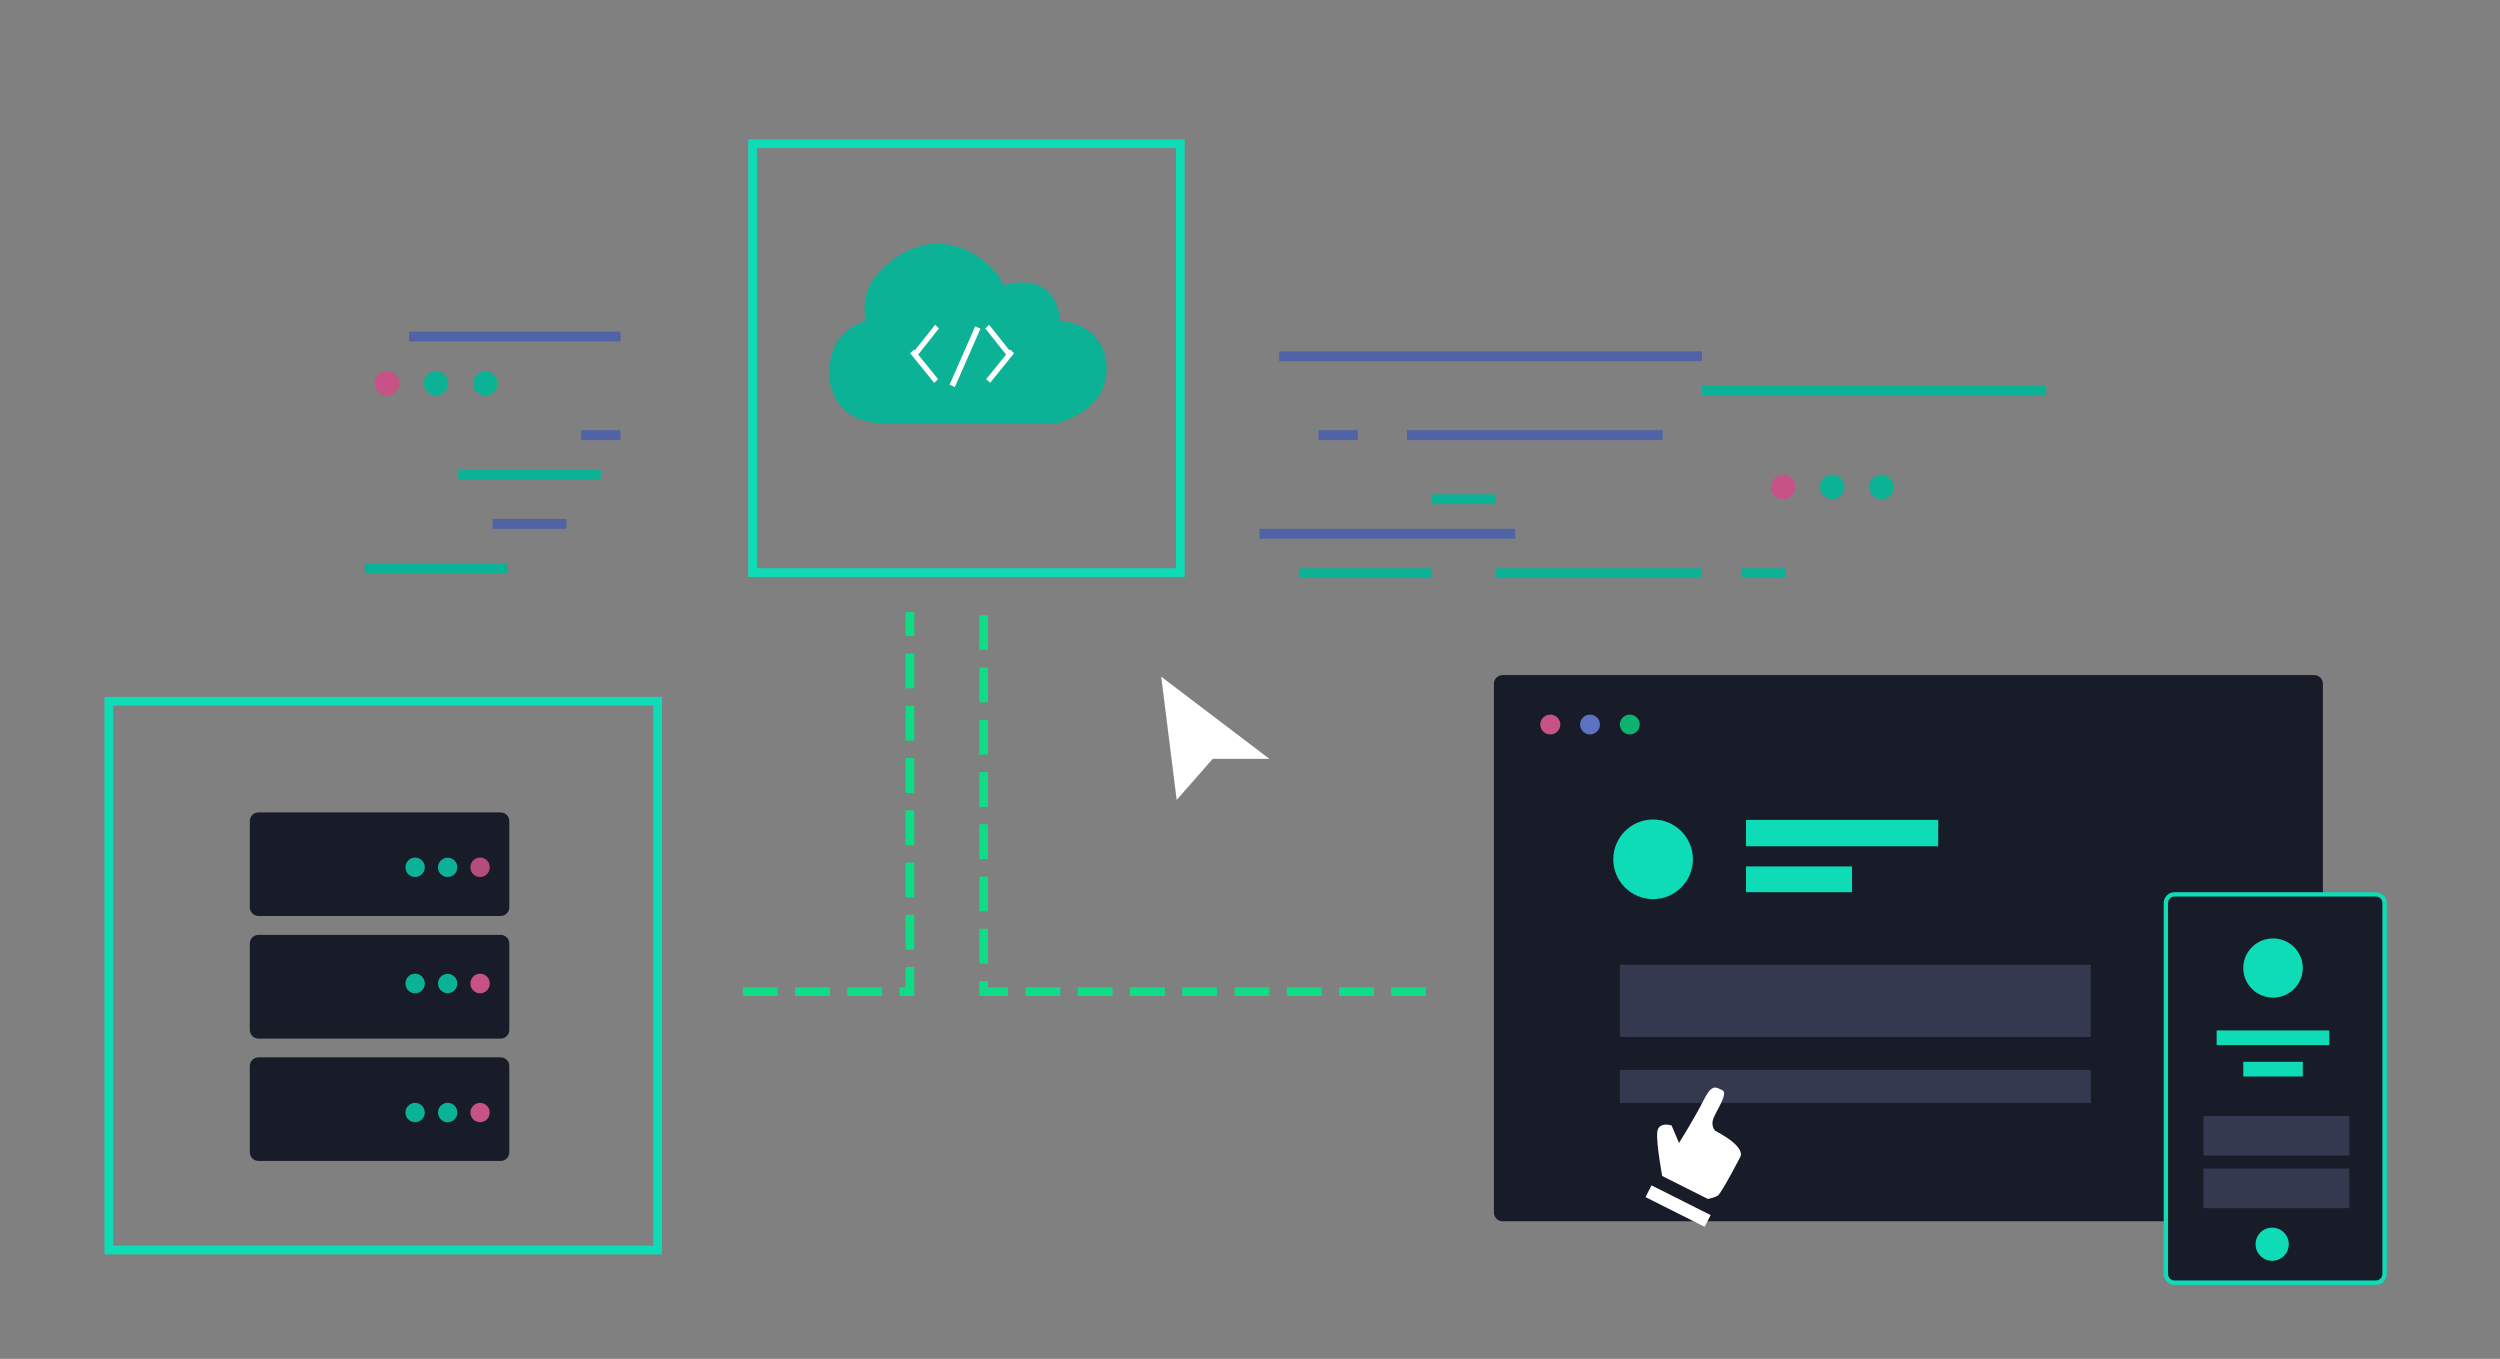 <?xml-stylesheet type="text/css" href="style.css"?>
<svg xmlns="http://www.w3.org/2000/svg" xmlns:xlink="http://www.w3.org/1999/xlink" preserveAspectRatio="xMidYMid" width="574" height="312" viewBox="0 0 574 312">
  <rect x="0" y="0" width="574" height="312" fill="#808080" stroke="none"/>
  <defs>
    <style>
.cls-1,
.cls-16 {
    stroke: #0edc87;
}

.cls-1,
.cls-14,
.cls-16,
.cls-8,
.cls-9 {
    stroke-width: 2px;
}

.cls-1 {
    stroke-dasharray: 8, 4;
}

.cls-1,
.cls-14,
.cls-16,
.cls-28,
.cls-29,
.cls-30,
.cls-8,
.cls-9 {
    fill: none;
}

.cls-1,
.cls-10,
.cls-11,
.cls-12,
.cls-13,
.cls-18,
.cls-2,
.cls-22,
.cls-24,
.cls-25,
.cls-29,
.cls-3,
.cls-32,
.cls-33,
.cls-34,
.cls-4,
.cls-7,
.cls-8 {
    fill-rule: evenodd;
}

.cls-2,
.cls-6 {
    fill: #0cb296;
}

.cls-3 {
    fill: #4f63a6;
}

.cls-4 {
    fill: #fff;
}

.cls-10,
.cls-5 {
    fill: #c75285;
}

.cls-34,
.cls-7 {
    fill: #181b28;
}

.cls-34,
.cls-8,
.cls-9 {
    stroke: #0edcb7;
}

.cls-11 {
    fill: #5c73c1;
}

.cls-12,
.cls-26 {
    fill: #0cb26f;
}

.cls-13 {
    fill: #b54d7c;
}

.cls-14,
.cls-30 {
    stroke: #0edcb8;
}

.cls-15,
.cls-25 {
    fill: #0a0c15;
}

.cls-17,
.cls-24 {
    fill: #0edcb8;
}

.cls-18 {
    fill: #0edc87;
}

.cls-19 {
    fill: #11131e;
}

.cls-20 {
    fill: #273257;
}

.cls-21 {
    fill: #6179cc;
}

.cls-22 {
    fill: #0ed4b2;
}

.cls-23 {
    fill: #3cf0a6;
}

.cls-27 {
    fill: #fff568;
    opacity: 0.68;
}

.cls-28,
.cls-29 {
    stroke: #6179cc;
}

.cls-28,
.cls-29,
.cls-30,
.cls-34 {
    stroke-width: 1px;
}

.cls-31,
.cls-33 {
    fill: #0edcb7;
}

.cls-32 {
    fill: #34394f;
}

.blink-1 .bl1 {
    animation: bl1 3s infinite;
}

@keyframes bl1 {
    33.33% {
        fill: #b54d7c;
    }
    66.33% {
        fill: #0cb296;
    }
    100% {
        fill: #0cb296;
    }
}

.blink-1 .bl2 {
    animation: bl2 3s infinite;
}

@keyframes bl2 {
    33.33% {
        fill: #0cb296;
    }
    66.33% {

        fill: #b54d7c;
    }
    100% {
        fill: #0cb296;
    }
}

.blink-1 .bl3 {
    animation: bl3 3s infinite;
}

@keyframes bl3 {
    33.33% {
        fill: #0cb296;
    }
    66.33% {

         fill: #0cb296;
    }
    100% {
       
        fill: #b54d7c;
    }
}


.blink-2 .bl1 {
    animation: bl1 3s infinite;
}

@keyframes bl1 {
    33.33% {
        fill: #b54d7c;
    }
    66.33% {
        fill: #0cb296;
    }
    100% {
        fill: #0cb296;
    }
}

.blink-2 .bl2 {
    animation: bl2 3s infinite;
}

@keyframes bl2 {
    33.33% {
        fill: #0cb296;
    }
    66.33% {

        fill: #b54d7c;
    }
    100% {
        fill: #0cb296;
    }
}

.blink-2 .bl3 {
    animation: bl3 3s infinite;
}

@keyframes bl3 {
    33.33% {
        fill: #0cb296;
    }
    66.33% {

         fill: #0cb296;
    }
    100% {
       
        fill: #b54d7c;
    }
}
.blink-3 .bl1 {
    animation: bl1 3s infinite;
}

@keyframes bl1 {
    33.33% {
        fill: #b54d7c;
    }
    66.33% {
        fill: #0cb296;
    }
    100% {
        fill: #0cb296;
    }
}

.blink-3 .bl2 {
    animation: bl2 3s infinite;
}

@keyframes bl2 {
    33.33% {
        fill: #0cb296;
    }
    66.33% {

        fill: #b54d7c;
    }
    100% {
        fill: #0cb296;
    }
}

.blink-3 .bl3 {
    animation: bl3 3s infinite;
}

@keyframes bl3 {
    33.33% {
        fill: #0cb296;
    }
    66.33% {

         fill: #0cb296;
    }
    100% {
       
        fill: #b54d7c;
    }
}
.gutter{
  fill: #181b28;
  transform: translateY(-52px) translateX(-80px) scaleX(1.2) ;
  z-index: 3;

}
.feed{
  animation: feed 4s ease infinite;
  z-index: 1;
}
@keyframes feed{
  0%{
     transform: translateY(0px);
  }
  20%{
    transform: translateY(-25px);
  }
  
  40%{
    transform: translateY(-10px);
  }
  60%{
     transform: translateY(-25px);
  }
  100%{
     transform: translateY(0px);
  }

}
.profile{
  animation: profile 4s infinite;
}
@keyframes profile{
  0%{
     
     opacity: 1;
  }
  20%{
   opacity: 0;
  }
  
  40%{
    opacity: 0.8;
  }
  60%{
    opacity: 0;
  }
  100%{
    opacity: 1;
  }

}
.f1{
  animation: f1 4s infinite;
 
}
@keyframes f1{
  0%{
     
     opacity: 0;
      transform: translateY(10px);
  }
  20%{
   opacity: 1;
    transform: translateY(-10px);
  }
  
  40%{
    opacity: 0.2;
    transform: translateY(6px);
  }
  60%{
    opacity: 1;
    transform: translateY(-10px);
  }
  100%{
    opacity: 0;
    transform: translateY(10px);
  }

}


.m-feed{
  animation: m-feed 6s ease infinite;
  z-index: 1;
}
@keyframes m-feed{
  0%{
     transform: translateY(0px);
  }
  20%{
    transform: translateY(-7px);
  }
  
  40%{
    transform: translateY(-1px);
  }
  60%{
     transform: translateY(-5px);
  }
  100%{
     transform: translateY(0px);
  }

}
.pointer1{
  animation:pointer1 ease 4s infinite;
  transform: translateX(-20px);
}
@keyframes pointer1{
  0%{
   transform: translateX(-30px) translateY(0px);
  }
  20%{
    transform: translateX(-30px) translateY(-70px);
  }
  40%{
    transform: translateX(-30px) translateY(-10px);
  }
  60%{
     transform: translateX(-30px) translateY(-50px);
  }
  100%{
     transform: translateX(-30px) translateY(0);
  }
}


.line-1{
  animation: line-1 infinite 2s;
}
@keyframes line-1{
  0%{
    transform: scaleX(1);
    transform-origin: 0% 0px;
    opacity: 0;
  }
  50%{
    transform: scaleX(0.2);
    transform-origin: 100% 0px;
    opacity: 1;
  }
  70%{
     transform: scaleX(0);
    transform-origin: 100% 0px;
    opacity: 0.2;
  }
  100%{
    transform: scaleX(1);
    transform-origin: 0% 0px;
    opacity: 0;
  }
}
.line-2{
  animation: line-2 infinite 2.5s;
}
@keyframes line-2{
  0%{
    transform: scaleX(1);
    transform-origin: 0% 0px;
    opacity: 0;
  }
  50%{
    transform: scaleX(0.2);
    transform-origin: 100% 0px;
    opacity: 1;
  }
  70%{
     transform: scaleX(0);
    transform-origin: 100% 0px;
    opacity: 0.2;
  }
  100%{
    transform: scaleX(1);
    transform-origin: 0% 0px;
    opacity: 0;
  }
}
.line-3{
  animation: line-3 infinite 1.75s;
}
@keyframes line-3{
  0%{
    transform: scaleX(1);
    transform-origin: 0% 0px;
    opacity: 0;
  }
  50%{
    transform: scaleX(0.2);
    transform-origin: 100% 0px;
    opacity: 1;
  }
  70%{
     transform: scaleX(0);
    transform-origin: 100% 0px;
    opacity: 0.2;
  }
  100%{
    transform: scaleX(1);
    transform-origin: 0% 0px;
    opacity: 0;
  }
}
.cleft{
  animation:cleft 4s infinite;
}
@keyframes cleft{
  0%{
    opacity: 0;
    transform:translateX(-5px);
  }
  20%{
    opacity: 1;
    transform:translateX(0px);
  }
  80%{
    opacity: 1;
    transform:translateX(0px);
  }
  100%{
    opacity: 0;
  }
}
.cright{
  animation:cright 4s infinite;
}
@keyframes cright{
  0%{
    opacity: 0;
    transform:translateX(5px);
  }
  20%{
    opacity: 1;
    transform:translateX(0px);
  }
  80%{
    opacity: 1;
    transform:translateX(0px);
  }
  100%{
    opacity: 0;
  }
}
.sline{
  animation: sline 4s infinite ease;
}

@keyframes sline{
  0%{
    opacity: 0;
  }
  90%{
    opacity: 1;
  }
  100%{
    opacity: 0;
  }
}

.mouse{
  animation: mouse 7s ease infinite;
}
@keyframes mouse{
  0%{
    transform: translateY(80px) translateX(-90px);
  }
  15%{
    transform: translateY(80px) translateX(-65px);
  }
  30%{
    transform:translateY(-13px) translateX(-65px);
  }
  45%{
    transform:translateY(-13px) translateX(-35px)
  }
  60%{
    transform: translateY(77px) translateX(-36px)
  }
  75%{
      transform: translateY(77px) translateX(55px);
  }
  100%{
      transform: translateY(80px) translateX(-90px);
  }
}
    </style>
  </defs>
    <path d="M170.547,227.673 L208.924,227.673 L208.924,140.523 " class="cls-1"/>
    <path d="M390.779,88.591 L469.791,88.591 L469.791,90.855 L390.779,90.855 L390.779,88.591 Z" class="cls-2 line-2"/>
    <path d="M293.708,80.668 L390.779,80.668 L390.779,82.932 L293.708,82.932 L293.708,80.668 Z" class="cls-3 line-1"/>
    <path d="M289.193,121.414 L347.887,121.414 L347.887,123.677 L289.193,123.677 L289.193,121.414 Z" class="cls-3 line-2"/>
    <path d="M323.055,98.777 L381.749,98.777 L381.749,101.041 L323.055,101.041 L323.055,98.777 Z" class="cls-3 line-3"/>
    <path d="M302.738,98.777 L311.768,98.777 L311.768,101.041 L302.738,101.041 L302.738,98.777 Z" class="cls-3 line-3"/>
    <path d="M133.428,98.777 L142.457,98.777 L142.457,101.041 L133.428,101.041 L133.428,98.777 Z" class="cls-3 line-1"/>
    <path d="M93.922,76.141 L142.457,76.141 L142.457,78.405 L93.922,78.405 L93.922,76.141 Z" class="cls-3 line-3"/>
    <path d="M83.763,129.336 L116.497,129.336 L116.497,131.600 L83.763,131.600 L83.763,129.336 Z" class="cls-2 line-1"/>
    <path d="M105.209,107.832 L137.943,107.832 L137.943,110.095 L105.209,110.095 L105.209,107.832 Z" class="cls-2 line-1"/>
    <path d="M113.110,119.150 L130.041,119.150 L130.041,121.414 L113.110,121.414 L113.110,119.150 Z" class="cls-3 line-2"/>
    <path d="M328.699,113.491 L343.372,113.491 L343.372,115.755 L328.699,115.755 L328.699,113.491 Z" class="cls-2 line-2"/>
    <path d="M298.223,130.468 L328.699,130.468 L328.699,132.732 L298.223,132.732 L298.223,130.468 Z" class="cls-2 line-2"/>
    <path d="M343.372,130.468 L390.779,130.468 L390.779,132.732 L343.372,132.732 L343.372,130.468 Z" class="cls-2 line-1"/>
    <path d="M399.809,130.468 L409.968,130.468 L409.968,132.732 L399.809,132.732 L399.809,130.468 Z" class="cls-2 line-1"/>
    <path d="M270.166,183.664 L266.618,155.368 L291.451,174.232 L278.443,174.232 L270.166,183.664 Z" class="cls-4 mouse"/>
    <g class="blink-2">
      <circle cx="409.405" cy="111.797" r="2.815" class="cls-5 bl2"/>
      <circle cx="420.69" cy="111.797" r="2.81" class="cls-6 bl3"/>
      <path d="M431.978,108.964 C433.537,108.964 434.800,110.230 434.800,111.793 C434.800,113.356 433.537,114.623 431.978,114.623 C430.420,114.623 429.156,113.356 429.156,111.793 C429.156,110.230 430.420,108.964 431.978,108.964 Z" class="cls-2 bl1"/>
    </g>
    <g class="blink-1">
      <circle cx="88.845" cy="88.016" r="2.815" class="cls-5 bl1"/>
      <circle cx="100.125" cy="88.016" r="2.815" class="cls-6 bl2"/>
      <path d="M111.417,85.195 C112.976,85.195 114.239,86.462 114.239,88.025 C114.239,89.588 112.976,90.855 111.417,90.855 C109.859,90.855 108.595,89.588 108.595,88.025 C108.595,86.462 109.859,85.195 111.417,85.195 Z" class="cls-2 bl3"/>
    </g>
    <path d="M327.441,227.673 L225.855,227.673 L225.855,140.523 " class="cls-1"/>
    <path d="M345.000,155.000 L531.330,155.000 C532.435,155.000 533.330,155.895 533.330,157.000 L533.330,278.408 C533.330,279.513 532.435,280.408 531.330,280.408 L345.000,280.408 C343.895,280.408 343.000,279.513 343.000,278.408 L343.000,157.000 C343.000,155.895 343.895,155.000 345.000,155.000 Z" class="cls-7"/>
    <path d="M172.805,33.000 L271.005,33.000 L271.005,131.468 L172.805,131.468 L172.805,33.000 Z" class="cls-8"/>
    <rect x="25" y="161" width="126" height="126" class="cls-9"/>
    <path d="M355.950,164.073 C357.222,164.073 358.252,165.093 358.252,166.350 C358.252,167.608 357.222,168.627 355.950,168.627 C354.679,168.627 353.648,167.608 353.648,166.350 C353.648,165.093 354.679,164.073 355.950,164.073 Z" class="cls-10"/>
    <path d="M365.069,164.073 C366.331,164.073 367.353,165.093 367.353,166.350 C367.353,167.608 366.331,168.627 365.069,168.627 C363.808,168.627 362.785,167.608 362.785,166.350 C362.785,165.093 363.808,164.073 365.069,164.073 Z" class="cls-11"/>
    <path d="M374.206,164.073 C375.468,164.073 376.490,165.093 376.490,166.350 C376.490,167.608 375.468,168.627 374.206,168.627 C372.945,168.627 371.922,167.608 371.922,166.350 C371.922,165.093 372.945,164.073 374.206,164.073 Z" class="cls-12"/>
    <path d="M59.354,186.527 L114.937,186.527 C116.042,186.527 116.937,187.422 116.937,188.527 L116.937,208.314 C116.937,209.418 116.042,210.314 114.937,210.314 L59.354,210.314 C58.250,210.314 57.354,209.418 57.354,208.314 L57.354,188.527 C57.354,187.422 58.250,186.527 59.354,186.527 Z" class="cls-7"/>
    <path d="M59.354,214.645 L114.937,214.645 C116.042,214.645 116.937,215.540 116.937,216.645 L116.937,236.467 C116.937,237.572 116.042,238.467 114.937,238.467 L59.354,238.467 C58.250,238.467 57.354,237.572 57.354,236.467 L57.354,216.645 C57.354,215.540 58.250,214.645 59.354,214.645 Z" class="cls-7"/>
    <path d="M59.354,242.763 L114.937,242.763 C116.042,242.763 116.937,243.659 116.937,244.763 L116.937,264.550 C116.937,265.655 116.042,266.550 114.937,266.550 L59.354,266.550 C58.250,266.550 57.354,265.655 57.354,264.550 L57.354,244.763 C57.354,243.659 58.250,242.763 59.354,242.763 Z" class="cls-7"/>
    <g class="blink-1">
      <path d="M95.314,196.893 C96.543,196.893 97.539,197.895 97.539,199.130 C97.539,200.365 96.543,201.367 95.314,201.367 C94.086,201.367 93.090,200.365 93.090,199.130 C93.090,197.895 94.086,196.893 95.314,196.893 Z" class="cls-2 bl3 "/>
      <circle cx="102.78" cy="199.14" r="2.22" class="cls-6 bl2"/>
      <path d="M110.228,196.893 C111.457,196.893 112.453,197.895 112.453,199.130 C112.453,200.365 111.457,201.367 110.228,201.367 C108.999,201.367 108.003,200.365 108.003,199.130 C108.003,197.895 108.999,196.893 110.228,196.893 Z" class="cls-13 bl1"/>
    </g>
    <g class="blink-2">
      <path d="M95.314,223.556 C96.543,223.556 97.539,224.566 97.539,225.811 C97.539,227.056 96.543,228.065 95.314,228.065 C94.086,228.065 93.090,227.056 93.090,225.811 C93.090,224.566 94.086,223.556 95.314,223.556 Z" class="cls-2 bl1"/>
      <circle cx="102.78" cy="225.813" r="2.22" class="cls-6 bl2"/>
      <path d="M110.228,223.556 C111.457,223.556 112.453,224.566 112.453,225.811 C112.453,227.056 111.457,228.065 110.228,228.065 C108.999,228.065 108.003,227.056 108.003,225.811 C108.003,224.566 108.999,223.556 110.228,223.556 Z" class="cls-10 bl3"/>
    </g>
    <g class="blink-3">
      <circle cx="95.31" cy="255.438" r="2.22" class="cls-6 bl2"/>
      <path d="M102.789,253.201 C104.018,253.201 105.014,254.203 105.014,255.438 C105.014,256.673 104.018,257.675 102.789,257.675 C101.560,257.675 100.564,256.673 100.564,255.438 C100.564,254.203 101.560,253.201 102.789,253.201 Z" class="cls-2 bl3"/>
    <circle cx="110.22" cy="255.438" r="2.22" class="cls-5 bl1"/>
      <path d="M202.091,97.202 L242.527,97.202 C243.070,97.188 249.437,95.363 252.430,90.703 C255.624,85.732 254.992,74.838 243.352,73.645 C243.352,73.645 243.302,61.976 230.149,65.522 C231.203,64.051 218.340,48.297 203.741,60.648 C200.848,63.095 197.451,67.153 198.790,73.645 C198.790,73.645 194.448,74.854 192.188,78.519 C188.871,83.899 189.076,96.414 202.091,97.202 Z" class="cls-2 "/>
    </g>
    <path d="M215.590,75.404 L210.815,81.409 L215.389,87.056 L214.478,87.896 L208.968,81.093 L209.879,80.253 L210.035,80.445 L214.705,74.573 L215.590,75.404 Z" class="cls-4 cright"/>
    <path d="M232.842,81.093 L227.331,87.896 L226.420,87.056 L230.994,81.409 L226.219,75.404 L227.104,74.573 L231.775,80.445 L231.931,80.253 L232.842,81.093 Z" class="cls-4 cleft"/>
    <path d="M223.901,74.933 L225.116,75.469 L219.235,88.866 L218.020,88.330 L223.901,74.933 Z" class="cls-4 sline"/>
    <g>
      <rect x="-364" y="-274" width="86" height="86" class="cls-14"/>
      <rect x="-365" y="-175" width="87" height="87" class="cls-14"/>
      <rect x="-254" y="-261" width="224" height="163" rx="10" ry="10" class="cls-15"/>
      <rect x="-243" y="-252" width="201" height="141" class="cls-16"/>
      <rect x="-182" y="-183" width="106" height="12" class="cls-17"/>
      <rect x="-165" y="-205" width="88" height="12" class="cls-17"/>
      <path d="M-155.172,-92.000 L-120.828,-92.000 C-119.611,-92.000 -118.625,-91.014 -118.625,-89.797 C-118.625,-88.580 -119.611,-87.594 -120.828,-87.594 L-155.172,-87.594 C-156.389,-87.594 -157.375,-88.580 -157.375,-89.797 C-157.375,-91.014 -156.389,-92.000 -155.172,-92.000 Z" class="cls-18"/>
      <rect x="-237" y="-245" width="188" height="20" class="cls-19"/>
      <circle cx="-62" cy="-134" r="8" class="cls-17"/>
      <rect x="-214" y="-163" width="137" height="26" class="cls-17"/>
      <rect x="-346" y="-254" width="41.969" height="10" class="cls-20"/>
      <rect x="-346" y="-238" width="59" height="10" class="cls-17"/>
      <rect x="-346" y="-221" width="36.313" height="10" class="cls-21"/>
      <path d="M-350.934,-158.897 L-351.679,-158.065 L-351.817,-158.184 L-356.425,-154.215 L-357.164,-155.040 L-352.664,-158.915 L-357.190,-162.816 L-356.445,-163.647 L-351.809,-159.651 L-351.699,-159.746 L-350.960,-158.922 L-350.962,-158.921 L-350.934,-158.897 Z" class="cls-22"/>
      <rect x="-302.312" y="-221" width="15.312" height="10" class="cls-5"/>
      <rect x="-357" y="-252" width="3" height="5.063" class="cls-5"/>
      <rect x="-357" y="-235.531" width="3" height="5.062" class="cls-23"/>
      <rect x="-357" y="-218.062" width="3" height="5.062" class="cls-23"/>
      <rect x="-304.312" y="-156.469" width="10.406" height="1.563" class="cls-17"/>
      <circle cx="-317.015" cy="-158.203" r="3.204" class="cls-14"/>
      <path d="M-308.005,-155.847 L-308.829,-154.997 L-311.162,-157.839 L-311.214,-157.784 L-311.500,-158.048 L-311.500,-155.000 L-312.656,-155.000 L-312.656,-161.406 L-311.500,-161.406 L-311.500,-159.192 L-309.317,-161.574 L-308.463,-160.785 L-310.360,-158.715 L-308.005,-155.847 Z" class="cls-24"/>
      <path d="M-341.671,-161.995 C-341.580,-161.854 -335.061,-162.039 -341.231,-156.065 L-338.189,-156.169 L-338.189,-155.004 L-343.993,-155.004 L-343.993,-156.169 C-343.993,-156.169 -340.128,-157.886 -339.930,-159.082 C-339.561,-161.308 -343.993,-160.247 -343.993,-160.247 L-343.993,-161.413 L-341.671,-161.995 Z" class="cls-24"/>
      <path d="M371.922,221.488 L480.019,221.488 L480.019,238.092 L371.922,238.092 L371.922,221.488 Z" class="gutter"/>
      <ellipse cx="-333.546" cy="-158.5" rx="2.891" ry="3.5" class="cls-14"/>
      <ellipse cx="-326" cy="-158.5" rx="2.906" ry="3.5" class="cls-14"/>
      <path d="M-208.953,-86.094 L-67.047,-86.094 C-64.812,-86.094 -63.000,-84.282 -63.000,-82.047 C-63.000,-79.812 -64.812,-78.000 -67.047,-78.000 L-208.953,-78.000 C-211.188,-78.000 -213.000,-79.812 -213.000,-82.047 C-213.000,-84.282 -211.188,-86.094 -208.953,-86.094 Z" class="cls-25"/>
      <ellipse cx="-75.795" cy="-234.5" rx="2.205" ry="2.5" class="cls-26"/>
      <circle cx="-67" cy="-234.5" r="2.22" class="cls-21"/>
      <circle cx="-58.205" cy="-234.5" r="2.205" class="cls-5"/>
      <rect x="-230" y="-162" width="120" height="20" class="cls-27"/>
      <rect x="-218" y="-203" width="14" height="15" class="cls-28"/>
      <path d="M-212.342,-197.135 L-210.868,-191.947 L-207.184,-197.135 L-203.500,-193.429 L-203.500,-187.500 L-217.500,-187.500 L-217.500,-194.171 L-212.342,-197.135 Z" class="cls-29"/>
      <ellipse cx="-203.5" cy="-203.563" rx="5.5" ry="5.438" class="cls-30"/>
      <path d="M-294.072,-230.646 L-289.765,-226.320 L-292.385,-223.719 L-296.693,-228.045 L-298.197,-221.997 L-303.236,-236.856 L-304.001,-237.624 L-303.429,-237.427 L-303.623,-237.999 L-302.858,-237.230 L-288.006,-232.113 L-294.072,-230.646 Z" class="cls-4"/>
      <g class="feed">
        <g class="profile">
           <circle cx="379.55" cy="197.297" r="9.14" class="cls-31"/>
          <path d="M400.880,188.244 L445.018,188.244 L445.018,194.304 L400.880,194.304 L400.880,188.244 Z" class="cls-33"/>
          <path d="M400.880,198.931 L425.233,198.931 L425.233,204.848 L400.880,204.848 L400.880,198.931 Z" class="cls-33"/>
        </g>
        <path d="M371.922,221.488 L480.019,221.488 L480.019,238.092 L371.922,238.092 L371.922,221.488 Z" class="cls-32"/>
        <path d="M371.922,245.658 L480.019,245.658 L480.019,253.189 L371.922,253.189 L371.922,245.658 Z" class="cls-32"/>
        
      </g>
      <path d="M371.922,245.658 L480.019,245.658 L480.019,253.189 L371.922,253.189 L371.922,245.658 Z" class="cls-32 f1"/>
      <path d="M499.282,205.348 L545.500,205.348 C546.605,205.348 547.500,206.243 547.500,207.348 L547.500,292.500 C547.500,293.605 546.605,294.500 545.500,294.500 L499.282,294.500 C498.178,294.500 497.282,293.605 497.282,292.500 L497.282,207.348 C497.282,206.243 498.178,205.348 499.282,205.348 Z" class="cls-34"/>
      <circle cx="521.69" cy="285.672" r="3.81" class="cls-31"/>
      <g class="m-feed">
        <g class="m-profile">
          <path d="M521.891,215.463 C525.666,215.463 528.726,218.505 528.726,222.259 C528.726,226.012 525.666,229.054 521.891,229.054 C518.116,229.054 515.056,226.012 515.056,222.259 C515.056,218.505 518.116,215.463 521.891,215.463 Z" class="cls-33"/>
          <path d="M508.941,236.585 L534.805,236.585 L534.805,239.956 L508.941,239.956 L508.941,236.585 Z" class="cls-33"/>
          <path d="M515.056,243.794 L528.726,243.794 L528.726,247.165 L515.056,247.165 L515.056,243.794 Z" class="cls-33"/>
        </g>
        <path d="M505.919,256.238 L539.410,256.238 L539.410,265.311 L505.919,265.311 L505.919,256.238 Z" class="cls-32"/>
        <path d="M505.919,268.287 L539.410,268.287 L539.410,277.396 L505.919,277.396 L505.919,268.287 Z" class="cls-32"/>
      </g>
      <g class="pointer1">
        <path d="M385.503,262.436 L383.795,258.406 C383.795,258.406 380.779,257.415 380.508,259.925 C380.238,262.435 381.638,270.006 381.638,270.006 L392.127,275.280 C392.127,275.280 393.564,275.022 394.399,274.519 C395.233,274.016 399.537,265.685 399.537,265.685 C399.537,265.685 401.296,263.556 393.832,259.646 C393.832,259.646 392.759,258.638 393.364,256.874 C393.928,255.233 396.926,250.974 395.458,250.315 C393.989,249.657 393.112,248.677 391.156,252.593 C389.201,256.508 385.503,262.436 385.503,262.436 Z" class="cls-4"/>
        <path d="M379.185,272.160 L392.765,278.987 L391.389,281.682 L377.809,274.855 L379.185,272.160 Z" class="cls-4"/>
      </g>
    </g>
</svg>
